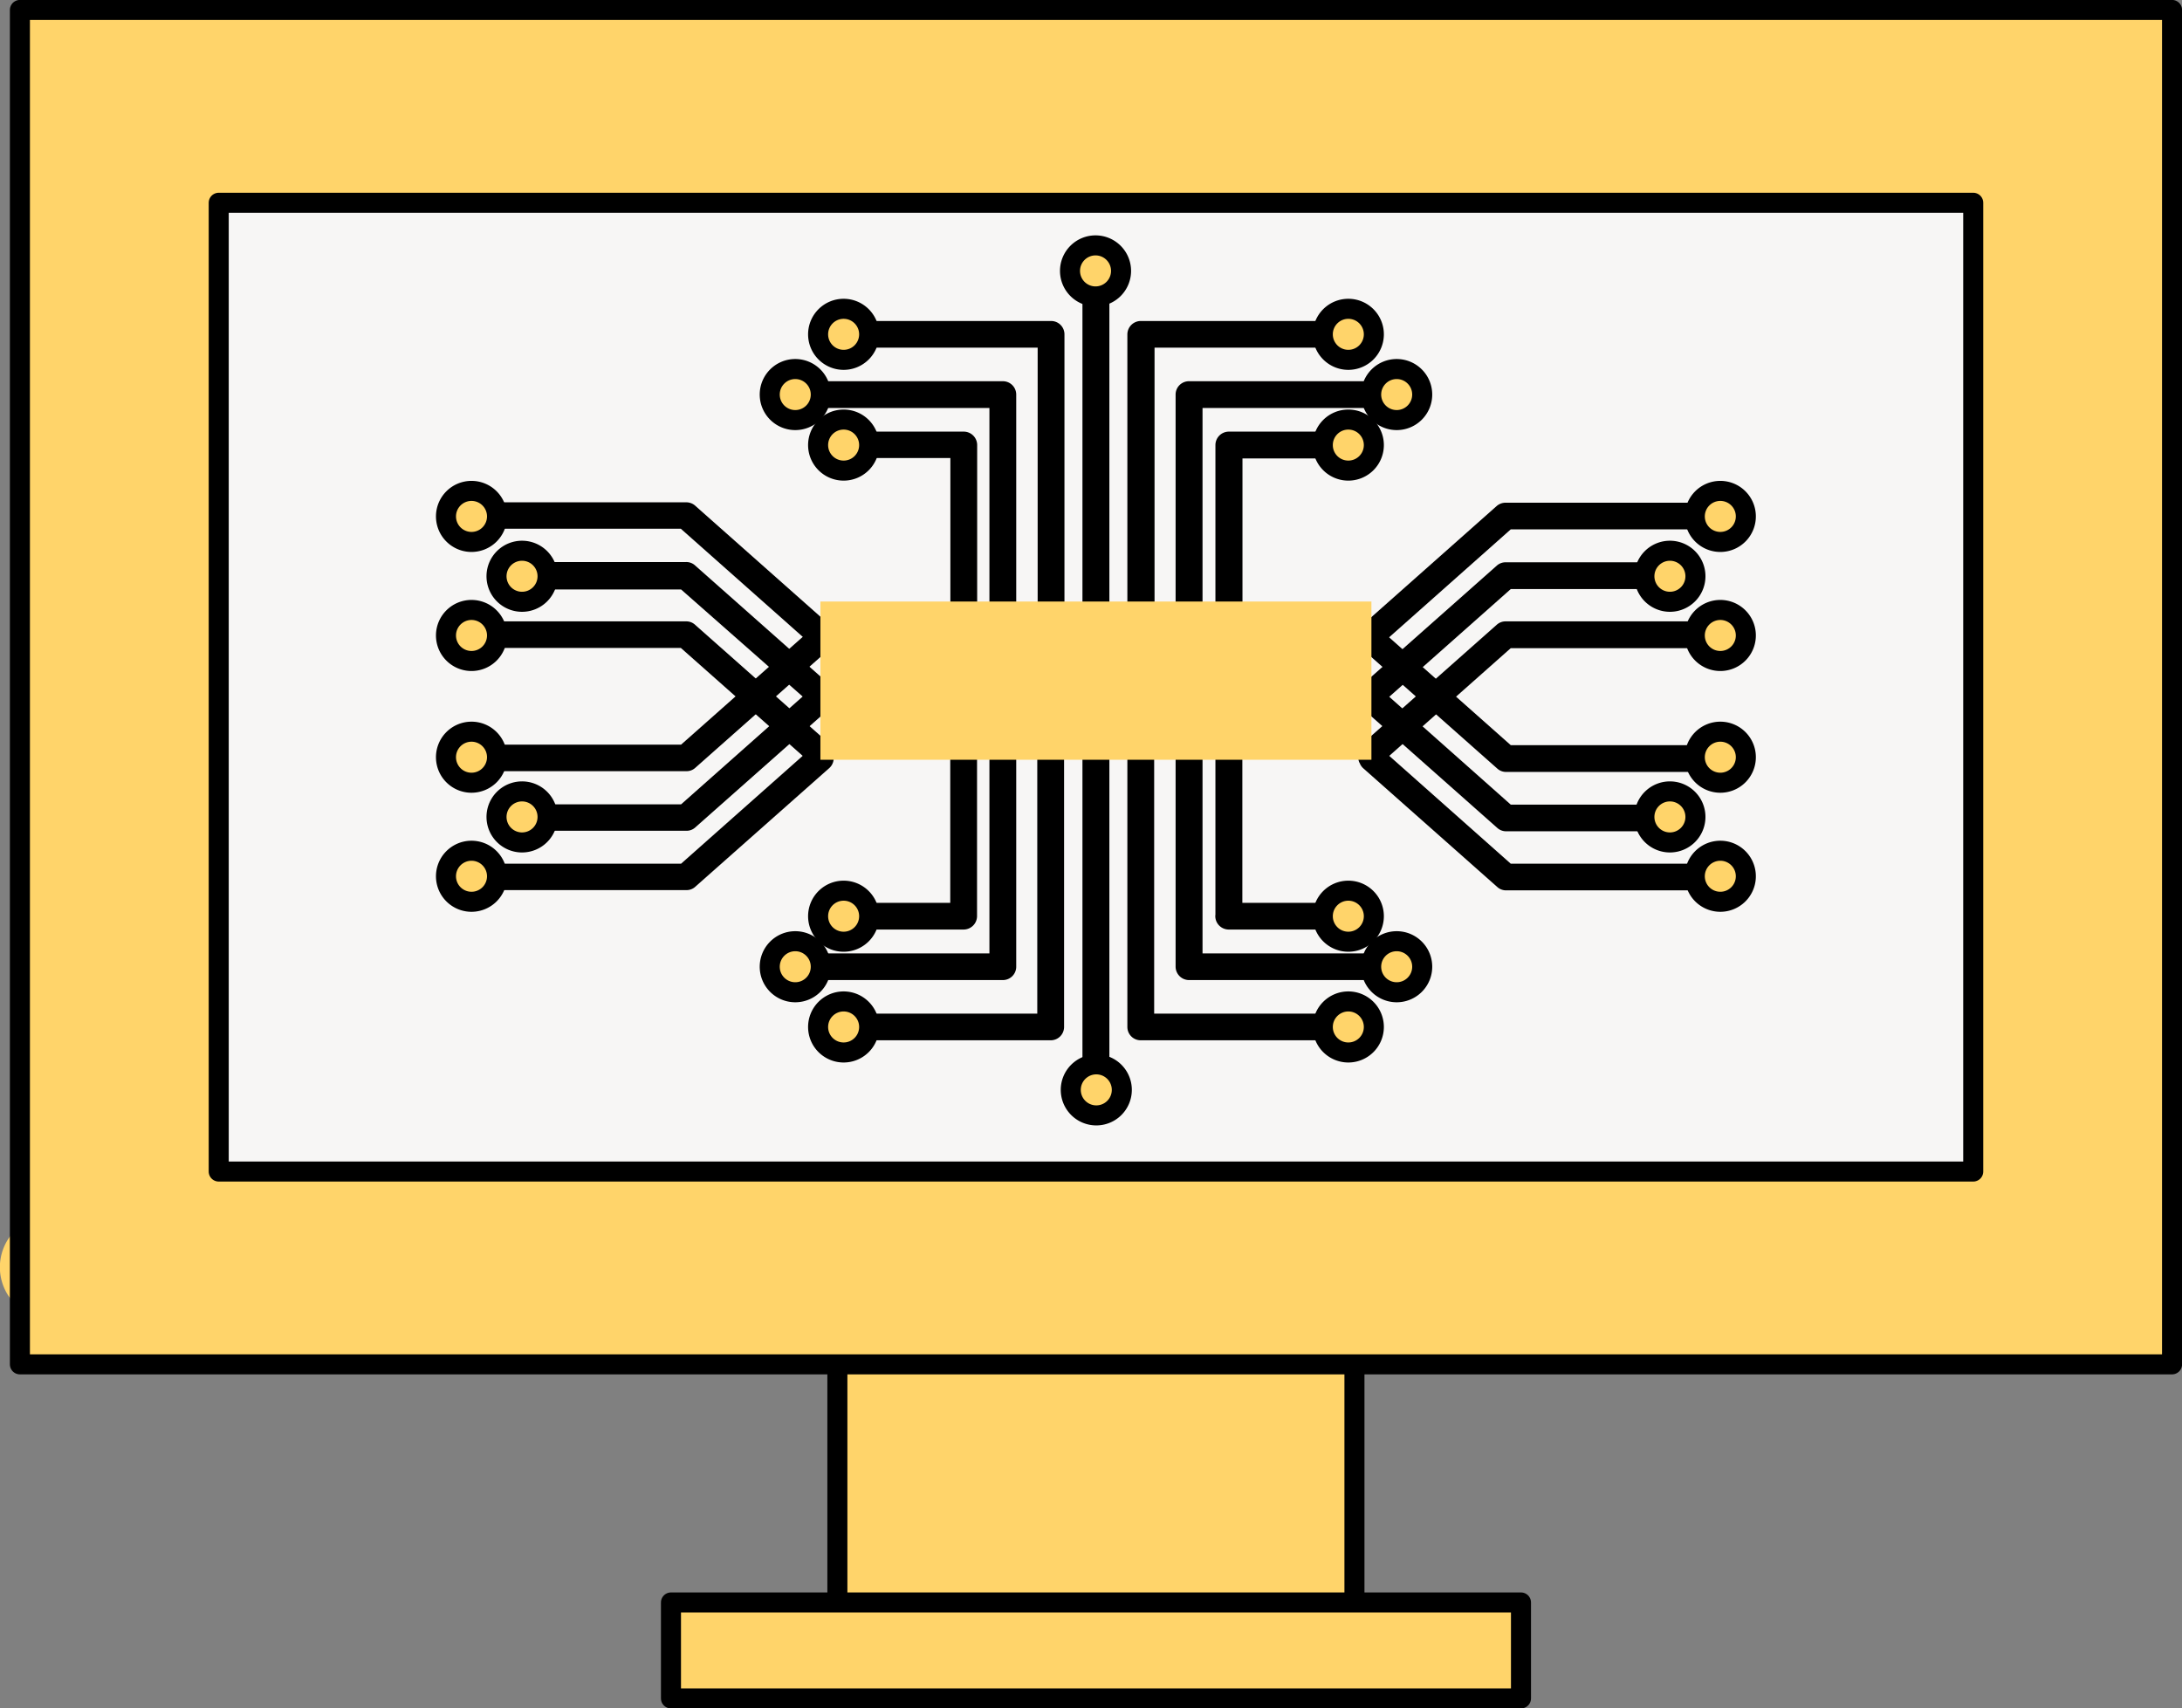 <svg id="Layer_1" data-name="Layer 1" xmlns="http://www.w3.org/2000/svg" viewBox="0 0 170.99 133.88"><rect x="0" y="0" width="170.99" height="133.88" fill="#808080" stroke="none"/><defs><style>.cls-1,.cls-2{fill:#ffd46a;}.cls-2,.cls-3{stroke:#000;stroke-linecap:round;stroke-linejoin:round;stroke-width:1.57px;}.cls-3{fill:#f7f6f5;}</style></defs><path class="cls-1" d="M380.1,388.83a4.07,4.07,0,1,1-4.07-4,4,4,0,0,1,4.07,4Z" transform="translate(-371.97 -289.59)"/><path class="cls-1" d="M383.73,300a2.27,2.27,0,1,1-2.27-2.22,2.25,2.25,0,0,1,2.27,2.22Z" transform="translate(-371.97 -289.59)"/><polygon class="cls-1" points="106.14 131.09 65.62 131.09 65.62 91.88 106.14 91.88 106.14 131.09 106.14 131.09"/><polygon class="cls-2" points="106.14 131.09 65.62 131.09 65.62 91.88 106.14 91.88 106.14 131.09 106.14 131.09"/><polygon class="cls-1" points="170.21 106.92 1.56 106.92 1.56 0.78 170.21 0.78 170.21 106.92 170.21 106.92"/><polygon class="cls-2" points="170.21 106.92 1.56 106.92 1.56 0.78 170.21 0.78 170.21 106.92 170.21 106.92"/><polygon class="cls-1" points="158.38 96.28 13.38 96.28 13.38 11.42 158.38 11.42 158.38 96.28 158.38 96.28"/><polygon class="cls-1" points="154.63 91.81 17.14 91.81 17.14 15.89 154.63 15.89 154.63 91.81 154.63 91.81"/><polygon class="cls-3" points="154.63 91.81 17.14 91.81 17.14 15.89 154.63 15.89 154.63 91.81 154.63 91.81"/><path class="cls-1" d="M472.08,393H443.63c-.42,0-.76-1-.76-2.18s.34-2.19.76-2.19h28.45c.41,0,.75,1,.75,2.19s-.34,2.18-.75,2.18Z" transform="translate(-371.97 -289.59)"/><polygon class="cls-1" points="119.19 133.1 52.58 133.1 52.58 125.58 119.19 125.58 119.19 133.1 119.19 133.1"/><polygon class="cls-2" points="119.19 133.1 52.58 133.1 52.58 125.58 119.19 125.58 119.19 133.1 119.19 133.1"/><path class="cls-1" d="M434.15,365.35a.26.26,0,0,1,.27-.26h15.87V346.86a.27.27,0,0,1,.53,0v18.49a.26.26,0,0,1-.26.26H434.42a.27.27,0,0,1-.27-.26Z" transform="translate(-371.97 -289.59)"/><path class="cls-2" d="M434.15,365.35a.26.26,0,0,1,.27-.26h15.87V346.86a.27.27,0,0,1,.53,0v18.49a.26.26,0,0,1-.26.26H434.42a.27.27,0,0,1-.27-.26Z" transform="translate(-371.97 -289.59)"/><path class="cls-1" d="M437.77,370.07a.26.26,0,0,1,.27-.26h16V346.14a.27.27,0,0,1,.53,0v23.93a.26.26,0,0,1-.26.26H438a.26.26,0,0,1-.27-.26Z" transform="translate(-371.97 -289.59)"/><path class="cls-2" d="M437.77,370.07a.26.26,0,0,1,.27-.26h16V346.14a.27.27,0,0,1,.53,0v23.93a.26.26,0,0,1-.26.26H438a.26.26,0,0,1-.27-.26Z" transform="translate(-371.97 -289.59)"/><path class="cls-1" d="M439.23,361.39a.26.26,0,0,1,.26-.26h7.73v-14.3a.26.26,0,0,1,.26-.27.27.27,0,0,1,.27.27v14.56a.27.27,0,0,1-.27.26h-8a.26.26,0,0,1-.26-.26Z" transform="translate(-371.97 -289.59)"/><path class="cls-2" d="M439.23,361.39a.26.26,0,0,1,.26-.26h7.73v-14.3a.26.26,0,0,1,.26-.27.27.27,0,0,1,.27.27v14.56a.27.27,0,0,1-.27.26h-8a.26.26,0,0,1-.26-.26Z" transform="translate(-371.97 -289.59)"/><path class="cls-1" d="M440.08,361.39a2,2,0,1,0-2,2,2,2,0,0,0,2-2Z" transform="translate(-371.97 -289.59)"/><path class="cls-2" d="M440.08,361.39a2,2,0,1,0-2,2,2,2,0,0,0,2-2Z" transform="translate(-371.97 -289.59)"/><path class="cls-1" d="M436.29,365.35a2,2,0,1,0-2,2,2,2,0,0,0,2-2Z" transform="translate(-371.97 -289.59)"/><path class="cls-2" d="M436.29,365.35a2,2,0,1,0-2,2,2,2,0,0,0,2-2Z" transform="translate(-371.97 -289.59)"/><path class="cls-1" d="M440.08,370.07a2,2,0,1,0-2,2,2,2,0,0,0,2-2Z" transform="translate(-371.97 -289.59)"/><path class="cls-2" d="M440.08,370.07a2,2,0,1,0-2,2,2,2,0,0,0,2-2Z" transform="translate(-371.97 -289.59)"/><path class="cls-1" d="M464.88,365.35V346.86a.27.27,0,0,1,.54,0v18.23h15.86a.26.26,0,0,1,.27.26.27.27,0,0,1-.27.26H465.15a.27.27,0,0,1-.27-.26Z" transform="translate(-371.97 -289.59)"/><path class="cls-2" d="M464.88,365.35V346.86a.27.27,0,0,1,.54,0v18.23h15.86a.26.26,0,0,1,.27.26.27.27,0,0,1-.27.26H465.15a.27.27,0,0,1-.27-.26Z" transform="translate(-371.97 -289.59)"/><path class="cls-1" d="M461.1,370.07V346.14a.27.27,0,0,1,.53,0v23.67h16a.26.26,0,1,1,0,.52H461.37a.26.26,0,0,1-.27-.26Z" transform="translate(-371.97 -289.59)"/><path class="cls-2" d="M461.1,370.07V346.14a.27.27,0,0,1,.53,0v23.67h16a.26.26,0,1,1,0,.52H461.37a.26.26,0,0,1-.27-.26Z" transform="translate(-371.97 -289.59)"/><path class="cls-1" d="M468,361.39V346.83a.27.27,0,0,1,.54,0v14.3h7.72a.26.26,0,1,1,0,.52h-8a.27.27,0,0,1-.27-.26Z" transform="translate(-371.97 -289.59)"/><path class="cls-2" d="M468,361.39V346.83a.27.27,0,0,1,.54,0v14.3h7.72a.26.26,0,1,1,0,.52h-8a.27.27,0,0,1-.27-.26Z" transform="translate(-371.97 -289.59)"/><path class="cls-1" d="M475.63,361.39a2,2,0,1,1,2,2,2,2,0,0,1-2-2Z" transform="translate(-371.97 -289.59)"/><path class="cls-2" d="M475.63,361.39a2,2,0,1,1,2,2,2,2,0,0,1-2-2Z" transform="translate(-371.97 -289.59)"/><path class="cls-1" d="M479.42,365.35a2,2,0,1,1,2,2,2,2,0,0,1-2-2Z" transform="translate(-371.97 -289.59)"/><path class="cls-2" d="M479.42,365.35a2,2,0,1,1,2,2,2,2,0,0,1-2-2Z" transform="translate(-371.97 -289.59)"/><path class="cls-1" d="M475.63,370.07a2,2,0,1,1,2,2,2,2,0,0,1-2-2Z" transform="translate(-371.97 -289.59)"/><path class="cls-2" d="M475.63,370.07a2,2,0,1,1,2,2,2,2,0,0,1-2-2Z" transform="translate(-371.97 -289.59)"/><path class="cls-1" d="M457.58,374.56V349a.27.27,0,0,1,.54,0v25.52a.27.27,0,0,1-.54,0Z" transform="translate(-371.97 -289.59)"/><path class="cls-2" d="M457.58,374.56V349a.27.27,0,0,1,.54,0v25.52a.27.27,0,0,1-.54,0Z" transform="translate(-371.97 -289.59)"/><path class="cls-1" d="M459.88,375a2,2,0,1,0-2,2,2,2,0,0,0,2-2Z" transform="translate(-371.97 -289.59)"/><path class="cls-2" d="M459.88,375a2,2,0,1,0-2,2,2,2,0,0,0,2-2Z" transform="translate(-371.97 -289.59)"/><path class="cls-1" d="M464.88,339V320.51a.26.26,0,0,1,.27-.26h16.13a.26.26,0,0,1,.27.26.27.27,0,0,1-.27.27H465.42V339a.27.27,0,0,1-.54,0Z" transform="translate(-371.97 -289.59)"/><path class="cls-2" d="M464.88,339V320.51a.26.26,0,0,1,.27-.26h16.13a.26.26,0,0,1,.27.26.27.27,0,0,1-.27.27H465.42V339a.27.27,0,0,1-.54,0Z" transform="translate(-371.97 -289.59)"/><path class="cls-1" d="M461.1,339.72V315.79a.27.27,0,0,1,.27-.26h16.29a.27.27,0,0,1,.27.26.26.26,0,0,1-.27.26h-16v23.67a.27.27,0,0,1-.53,0Z" transform="translate(-371.97 -289.59)"/><path class="cls-2" d="M461.1,339.72V315.79a.27.27,0,0,1,.27-.26h16.29a.27.27,0,0,1,.27.26.26.26,0,0,1-.27.26h-16v23.67a.27.27,0,0,1-.53,0Z" transform="translate(-371.97 -289.59)"/><path class="cls-1" d="M468,339V324.47a.27.27,0,0,1,.27-.27h8a.27.27,0,1,1,0,.53h-7.72V339a.27.27,0,1,1-.54,0Z" transform="translate(-371.97 -289.59)"/><path class="cls-2" d="M468,339V324.47a.27.27,0,0,1,.27-.27h8a.27.27,0,1,1,0,.53h-7.72V339a.27.27,0,1,1-.54,0Z" transform="translate(-371.97 -289.59)"/><path class="cls-1" d="M475.63,324.47a2,2,0,1,0,2-2,2,2,0,0,0-2,2Z" transform="translate(-371.97 -289.59)"/><path class="cls-2" d="M475.63,324.47a2,2,0,1,0,2-2,2,2,0,0,0-2,2Z" transform="translate(-371.97 -289.59)"/><path class="cls-1" d="M479.42,320.51a2,2,0,1,0,2-2,2,2,0,0,0-2,2Z" transform="translate(-371.97 -289.59)"/><path class="cls-2" d="M479.42,320.51a2,2,0,1,0,2-2,2,2,0,0,0-2,2Z" transform="translate(-371.97 -289.59)"/><path class="cls-1" d="M475.63,315.79a2,2,0,1,0,2-2,2,2,0,0,0-2,2Z" transform="translate(-371.97 -289.59)"/><path class="cls-2" d="M475.63,315.79a2,2,0,1,0,2-2,2,2,0,0,0-2,2Z" transform="translate(-371.97 -289.59)"/><path class="cls-1" d="M434.15,320.51a.26.26,0,0,1,.27-.26h16.14a.26.26,0,0,1,.26.26V339a.27.27,0,0,1-.53,0V320.78H434.42a.27.27,0,0,1-.27-.27Z" transform="translate(-371.97 -289.59)"/><path class="cls-2" d="M434.15,320.51a.26.26,0,0,1,.27-.26h16.14a.26.26,0,0,1,.26.26V339a.27.27,0,0,1-.53,0V320.78H434.42a.27.27,0,0,1-.27-.27Z" transform="translate(-371.97 -289.59)"/><path class="cls-1" d="M437.77,315.79a.27.27,0,0,1,.27-.26h16.3a.26.26,0,0,1,.26.26v23.93a.27.27,0,0,1-.53,0V316.05H438a.26.26,0,0,1-.27-.26Z" transform="translate(-371.97 -289.59)"/><path class="cls-2" d="M437.77,315.79a.27.27,0,0,1,.27-.26h16.3a.26.26,0,0,1,.26.26v23.93a.27.27,0,0,1-.53,0V316.05H438a.26.26,0,0,1-.27-.26Z" transform="translate(-371.97 -289.59)"/><path class="cls-1" d="M439.23,324.47a.27.27,0,0,1,.26-.27h8a.27.27,0,0,1,.27.27V339a.27.27,0,0,1-.27.27.26.26,0,0,1-.26-.27v-14.3h-7.73a.26.26,0,0,1-.26-.26Z" transform="translate(-371.97 -289.59)"/><path class="cls-2" d="M439.23,324.47a.27.27,0,0,1,.26-.27h8a.27.27,0,0,1,.27.27V339a.27.27,0,0,1-.27.27.26.26,0,0,1-.26-.27v-14.3h-7.73a.26.26,0,0,1-.26-.26Z" transform="translate(-371.97 -289.59)"/><path class="cls-1" d="M440.08,324.47a2,2,0,1,1-2-2,2,2,0,0,1,2,2Z" transform="translate(-371.97 -289.59)"/><path class="cls-2" d="M440.08,324.47a2,2,0,1,1-2-2,2,2,0,0,1,2,2Z" transform="translate(-371.97 -289.59)"/><path class="cls-1" d="M436.29,320.51a2,2,0,1,1-2-2,2,2,0,0,1,2,2Z" transform="translate(-371.97 -289.59)"/><path class="cls-2" d="M436.29,320.51a2,2,0,1,1-2-2,2,2,0,0,1,2,2Z" transform="translate(-371.97 -289.59)"/><path class="cls-1" d="M440.08,315.79a2,2,0,1,1-2-2,2,2,0,0,1,2,2Z" transform="translate(-371.97 -289.59)"/><path class="cls-2" d="M440.08,315.79a2,2,0,1,1-2-2,2,2,0,0,1,2,2Z" transform="translate(-371.97 -289.59)"/><path class="cls-1" d="M457.58,336.82V311.3a.27.27,0,0,1,.54,0v25.52a.27.27,0,0,1-.54,0Z" transform="translate(-371.97 -289.59)"/><path class="cls-2" d="M457.58,336.82V311.3a.27.27,0,0,1,.54,0v25.52a.27.27,0,0,1-.54,0Z" transform="translate(-371.97 -289.59)"/><path class="cls-1" d="M455.82,310.82a2,2,0,1,0,2-2,2,2,0,0,0-2,2Z" transform="translate(-371.97 -289.59)"/><path class="cls-2" d="M455.82,310.82a2,2,0,1,0,2-2,2,2,0,0,0-2,2Z" transform="translate(-371.97 -289.59)"/><path class="cls-1" d="M409.79,358.32a.26.26,0,0,1,.26-.26h15.59l10.42-9.24a.28.28,0,0,1,.38,0,.26.26,0,0,1,0,.37l-10.5,9.3a.23.23,0,0,1-.18.07H410.05a.26.26,0,0,1-.26-.26Z" transform="translate(-371.97 -289.59)"/><path class="cls-2" d="M409.79,358.32a.26.26,0,0,1,.26-.26h15.59l10.42-9.24a.28.28,0,0,1,.38,0,.26.26,0,0,1,0,.37l-10.5,9.3a.23.23,0,0,1-.18.07H410.05a.26.26,0,0,1-.26-.26Z" transform="translate(-371.97 -289.59)"/><path class="cls-1" d="M413.75,353.67a.26.26,0,0,1,.27-.26h11.62l10.42-9.24a.27.27,0,0,1,.38,0,.26.26,0,0,1,0,.37l-10.5,9.3a.23.23,0,0,1-.18.07H414a.26.26,0,0,1-.27-.26Z" transform="translate(-371.97 -289.59)"/><path class="cls-2" d="M413.75,353.67a.26.26,0,0,1,.27-.26h11.62l10.42-9.24a.27.27,0,0,1,.38,0,.26.26,0,0,1,0,.37l-10.5,9.3a.23.23,0,0,1-.18.07H414a.26.26,0,0,1-.27-.26Z" transform="translate(-371.97 -289.59)"/><path class="cls-1" d="M409.79,349a.27.27,0,0,1,.26-.27h15.59l10.42-9.23a.27.27,0,0,1,.38,0,.26.26,0,0,1,0,.37l-10.5,9.3a.23.23,0,0,1-.18.07H410.05a.26.26,0,0,1-.26-.26Z" transform="translate(-371.97 -289.59)"/><path class="cls-2" d="M409.79,349a.27.27,0,0,1,.26-.27h15.59l10.42-9.23a.27.27,0,0,1,.38,0,.26.26,0,0,1,0,.37l-10.5,9.3a.23.23,0,0,1-.18.07H410.05a.26.26,0,0,1-.26-.26Z" transform="translate(-371.97 -289.59)"/><path class="cls-1" d="M406.92,349a2,2,0,1,1,2,1.93,2,2,0,0,1-2-1.93Z" transform="translate(-371.97 -289.59)"/><path class="cls-2" d="M406.92,349a2,2,0,1,1,2,1.93,2,2,0,0,1-2-1.93Z" transform="translate(-371.97 -289.59)"/><path class="cls-1" d="M410.88,353.67a2,2,0,1,1,2,1.94,2,2,0,0,1-2-1.94Z" transform="translate(-371.97 -289.59)"/><path class="cls-2" d="M410.88,353.67a2,2,0,1,1,2,1.94,2,2,0,0,1-2-1.94Z" transform="translate(-371.97 -289.59)"/><path class="cls-1" d="M406.92,358.32a2,2,0,1,1,2,1.94,2,2,0,0,1-2-1.94Z" transform="translate(-371.97 -289.59)"/><path class="cls-2" d="M406.92,358.32a2,2,0,1,1,2,1.94,2,2,0,0,1-2-1.94Z" transform="translate(-371.97 -289.59)"/><path class="cls-1" d="M409.79,330a.26.26,0,0,1,.26-.26h15.69a.26.26,0,0,1,.18.06l10.5,9.31a.26.26,0,0,1,0,.37.28.28,0,0,1-.38,0l-10.42-9.24H410.05a.26.26,0,0,1-.26-.26Z" transform="translate(-371.97 -289.59)"/><path class="cls-2" d="M409.79,330a.26.26,0,0,1,.26-.26h15.69a.26.26,0,0,1,.18.06l10.5,9.31a.26.26,0,0,1,0,.37.28.28,0,0,1-.38,0l-10.42-9.24H410.05a.26.26,0,0,1-.26-.26Z" transform="translate(-371.97 -289.59)"/><path class="cls-1" d="M413.75,334.68a.27.27,0,0,1,.27-.26h11.72a.23.23,0,0,1,.18.07l10.5,9.3a.26.26,0,0,1,0,.37.27.27,0,0,1-.38,0L425.64,335H414a.27.27,0,0,1-.27-.27Z" transform="translate(-371.97 -289.59)"/><path class="cls-2" d="M413.75,334.68a.27.27,0,0,1,.27-.26h11.72a.23.23,0,0,1,.18.07l10.5,9.3a.26.26,0,0,1,0,.37.27.27,0,0,1-.38,0L425.64,335H414a.27.27,0,0,1-.27-.27Z" transform="translate(-371.97 -289.59)"/><path class="cls-1" d="M409.79,339.33a.26.26,0,0,1,.26-.26h15.69a.23.23,0,0,1,.18.07l10.5,9.3a.26.26,0,0,1,0,.37.27.27,0,0,1-.38,0l-10.42-9.23H410.05a.27.27,0,0,1-.26-.27Z" transform="translate(-371.97 -289.59)"/><path class="cls-2" d="M409.79,339.33a.26.26,0,0,1,.26-.26h15.69a.23.23,0,0,1,.18.07l10.5,9.3a.26.26,0,0,1,0,.37.27.27,0,0,1-.38,0l-10.42-9.23H410.05a.27.27,0,0,1-.26-.27Z" transform="translate(-371.97 -289.59)"/><path class="cls-1" d="M406.92,339.33a2,2,0,1,0,2-1.94,2,2,0,0,0-2,1.94Z" transform="translate(-371.97 -289.59)"/><path class="cls-2" d="M406.92,339.33a2,2,0,1,0,2-1.94,2,2,0,0,0-2,1.94Z" transform="translate(-371.97 -289.59)"/><path class="cls-1" d="M410.88,334.68a2,2,0,1,0,2-1.93,2,2,0,0,0-2,1.93Z" transform="translate(-371.97 -289.59)"/><path class="cls-2" d="M410.88,334.68a2,2,0,1,0,2-1.93,2,2,0,0,0-2,1.93Z" transform="translate(-371.97 -289.59)"/><path class="cls-1" d="M406.92,330a2,2,0,1,0,2-1.94,2,2,0,0,0-2,1.94Z" transform="translate(-371.97 -289.59)"/><path class="cls-2" d="M406.92,330a2,2,0,1,0,2-1.94,2,2,0,0,0-2,1.94Z" transform="translate(-371.97 -289.59)"/><path class="cls-1" d="M479.2,349a.26.26,0,0,1,.07-.18.28.28,0,0,1,.38,0l10.41,9.24h15.59a.26.26,0,1,1,0,.52H490a.24.24,0,0,1-.18-.07l-10.5-9.3a.27.27,0,0,1-.08-.19Z" transform="translate(-371.97 -289.59)"/><path class="cls-2" d="M479.2,349a.26.26,0,0,1,.07-.18.28.28,0,0,1,.38,0l10.41,9.24h15.59a.26.26,0,1,1,0,.52H490a.24.24,0,0,1-.18-.07l-10.5-9.3a.27.27,0,0,1-.08-.19Z" transform="translate(-371.97 -289.59)"/><path class="cls-1" d="M479.2,344.37a.24.24,0,0,1,.07-.18.27.27,0,0,1,.38,0l10.41,9.24h11.62a.26.26,0,1,1,0,.52H490a.24.24,0,0,1-.18-.07l-10.5-9.3a.27.27,0,0,1-.08-.19Z" transform="translate(-371.97 -289.59)"/><path class="cls-2" d="M479.2,344.37a.24.24,0,0,1,.07-.18.27.27,0,0,1,.38,0l10.41,9.24h11.62a.26.26,0,1,1,0,.52H490a.24.24,0,0,1-.18-.07l-10.5-9.3a.27.27,0,0,1-.08-.19Z" transform="translate(-371.97 -289.59)"/><path class="cls-1" d="M479.2,339.72a.24.24,0,0,1,.07-.18.27.27,0,0,1,.38,0l10.41,9.23h15.59a.27.27,0,1,1,0,.53H490a.24.24,0,0,1-.18-.07l-10.5-9.3a.27.27,0,0,1-.08-.19Z" transform="translate(-371.97 -289.59)"/><path class="cls-2" d="M479.2,339.72a.24.24,0,0,1,.07-.18.27.27,0,0,1,.38,0l10.41,9.23h15.59a.27.27,0,1,1,0,.53H490a.24.24,0,0,1-.18-.07l-10.5-9.3a.27.27,0,0,1-.08-.19Z" transform="translate(-371.97 -289.59)"/><path class="cls-1" d="M508.78,349a2,2,0,1,0-2,1.93,2,2,0,0,0,2-1.93Z" transform="translate(-371.97 -289.59)"/><path class="cls-2" d="M508.78,349a2,2,0,1,0-2,1.93,2,2,0,0,0,2-1.93Z" transform="translate(-371.97 -289.59)"/><path class="cls-1" d="M504.83,353.67a2,2,0,1,0-2,1.94,2,2,0,0,0,2-1.94Z" transform="translate(-371.97 -289.59)"/><path class="cls-2" d="M504.83,353.67a2,2,0,1,0-2,1.94,2,2,0,0,0,2-1.94Z" transform="translate(-371.97 -289.59)"/><path class="cls-1" d="M508.78,358.32a2,2,0,1,0-2,1.94,2,2,0,0,0,2-1.94Z" transform="translate(-371.97 -289.59)"/><path class="cls-2" d="M508.78,358.32a2,2,0,1,0-2,1.94,2,2,0,0,0,2-1.94Z" transform="translate(-371.97 -289.59)"/><path class="cls-1" d="M479.2,339.33a.27.27,0,0,1,.08-.19l10.5-9.31a.28.28,0,0,1,.18-.06h15.69a.26.26,0,0,1,.27.26.27.27,0,0,1-.27.26H490.06l-10.41,9.24a.28.28,0,0,1-.38,0,.24.24,0,0,1-.07-.18Z" transform="translate(-371.97 -289.59)"/><path class="cls-2" d="M479.2,339.33a.27.27,0,0,1,.08-.19l10.5-9.31a.28.28,0,0,1,.18-.06h15.69a.26.26,0,0,1,.27.26.27.27,0,0,1-.27.26H490.06l-10.41,9.24a.28.28,0,0,1-.38,0,.24.24,0,0,1-.07-.18Z" transform="translate(-371.97 -289.59)"/><path class="cls-1" d="M479.2,344a.27.27,0,0,1,.08-.19l10.5-9.3a.24.24,0,0,1,.18-.07h11.72a.27.27,0,1,1,0,.53H490.06l-10.41,9.23a.27.27,0,0,1-.38,0,.24.24,0,0,1-.07-.18Z" transform="translate(-371.97 -289.59)"/><path class="cls-2" d="M479.2,344a.27.27,0,0,1,.08-.19l10.5-9.3a.24.24,0,0,1,.18-.07h11.72a.27.27,0,1,1,0,.53H490.06l-10.41,9.23a.27.27,0,0,1-.38,0,.24.24,0,0,1-.07-.18Z" transform="translate(-371.97 -289.59)"/><path class="cls-1" d="M479.2,348.64a.28.28,0,0,1,.08-.2l10.5-9.3a.24.24,0,0,1,.18-.07h15.69a.27.27,0,1,1,0,.53H490.06l-10.41,9.23a.27.27,0,0,1-.38,0,.23.23,0,0,1-.07-.17Z" transform="translate(-371.97 -289.59)"/><path class="cls-2" d="M479.2,348.64a.28.28,0,0,1,.08-.2l10.5-9.3a.24.24,0,0,1,.18-.07h15.69a.27.27,0,1,1,0,.53H490.06l-10.41,9.23a.27.27,0,0,1-.38,0,.23.23,0,0,1-.07-.17Z" transform="translate(-371.97 -289.59)"/><path class="cls-1" d="M508.78,339.33a2,2,0,1,1-2-1.94,2,2,0,0,1,2,1.94Z" transform="translate(-371.97 -289.59)"/><path class="cls-2" d="M508.78,339.33a2,2,0,1,1-2-1.94,2,2,0,0,1,2,1.94Z" transform="translate(-371.97 -289.59)"/><path class="cls-1" d="M504.83,334.68a2,2,0,1,1-2-1.93,2,2,0,0,1,2,1.93Z" transform="translate(-371.97 -289.59)"/><path class="cls-2" d="M504.83,334.68a2,2,0,1,1-2-1.93,2,2,0,0,1,2,1.93Z" transform="translate(-371.97 -289.59)"/><path class="cls-1" d="M508.78,330a2,2,0,1,1-2-1.94,2,2,0,0,1,2,1.94Z" transform="translate(-371.97 -289.59)"/><path class="cls-2" d="M508.78,330a2,2,0,1,1-2-1.94,2,2,0,0,1,2,1.94Z" transform="translate(-371.97 -289.59)"/><polygon class="cls-1" points="64.29 47.14 107.47 47.14 107.47 59.54 64.29 59.54 64.29 47.14 64.29 47.14"/></svg>